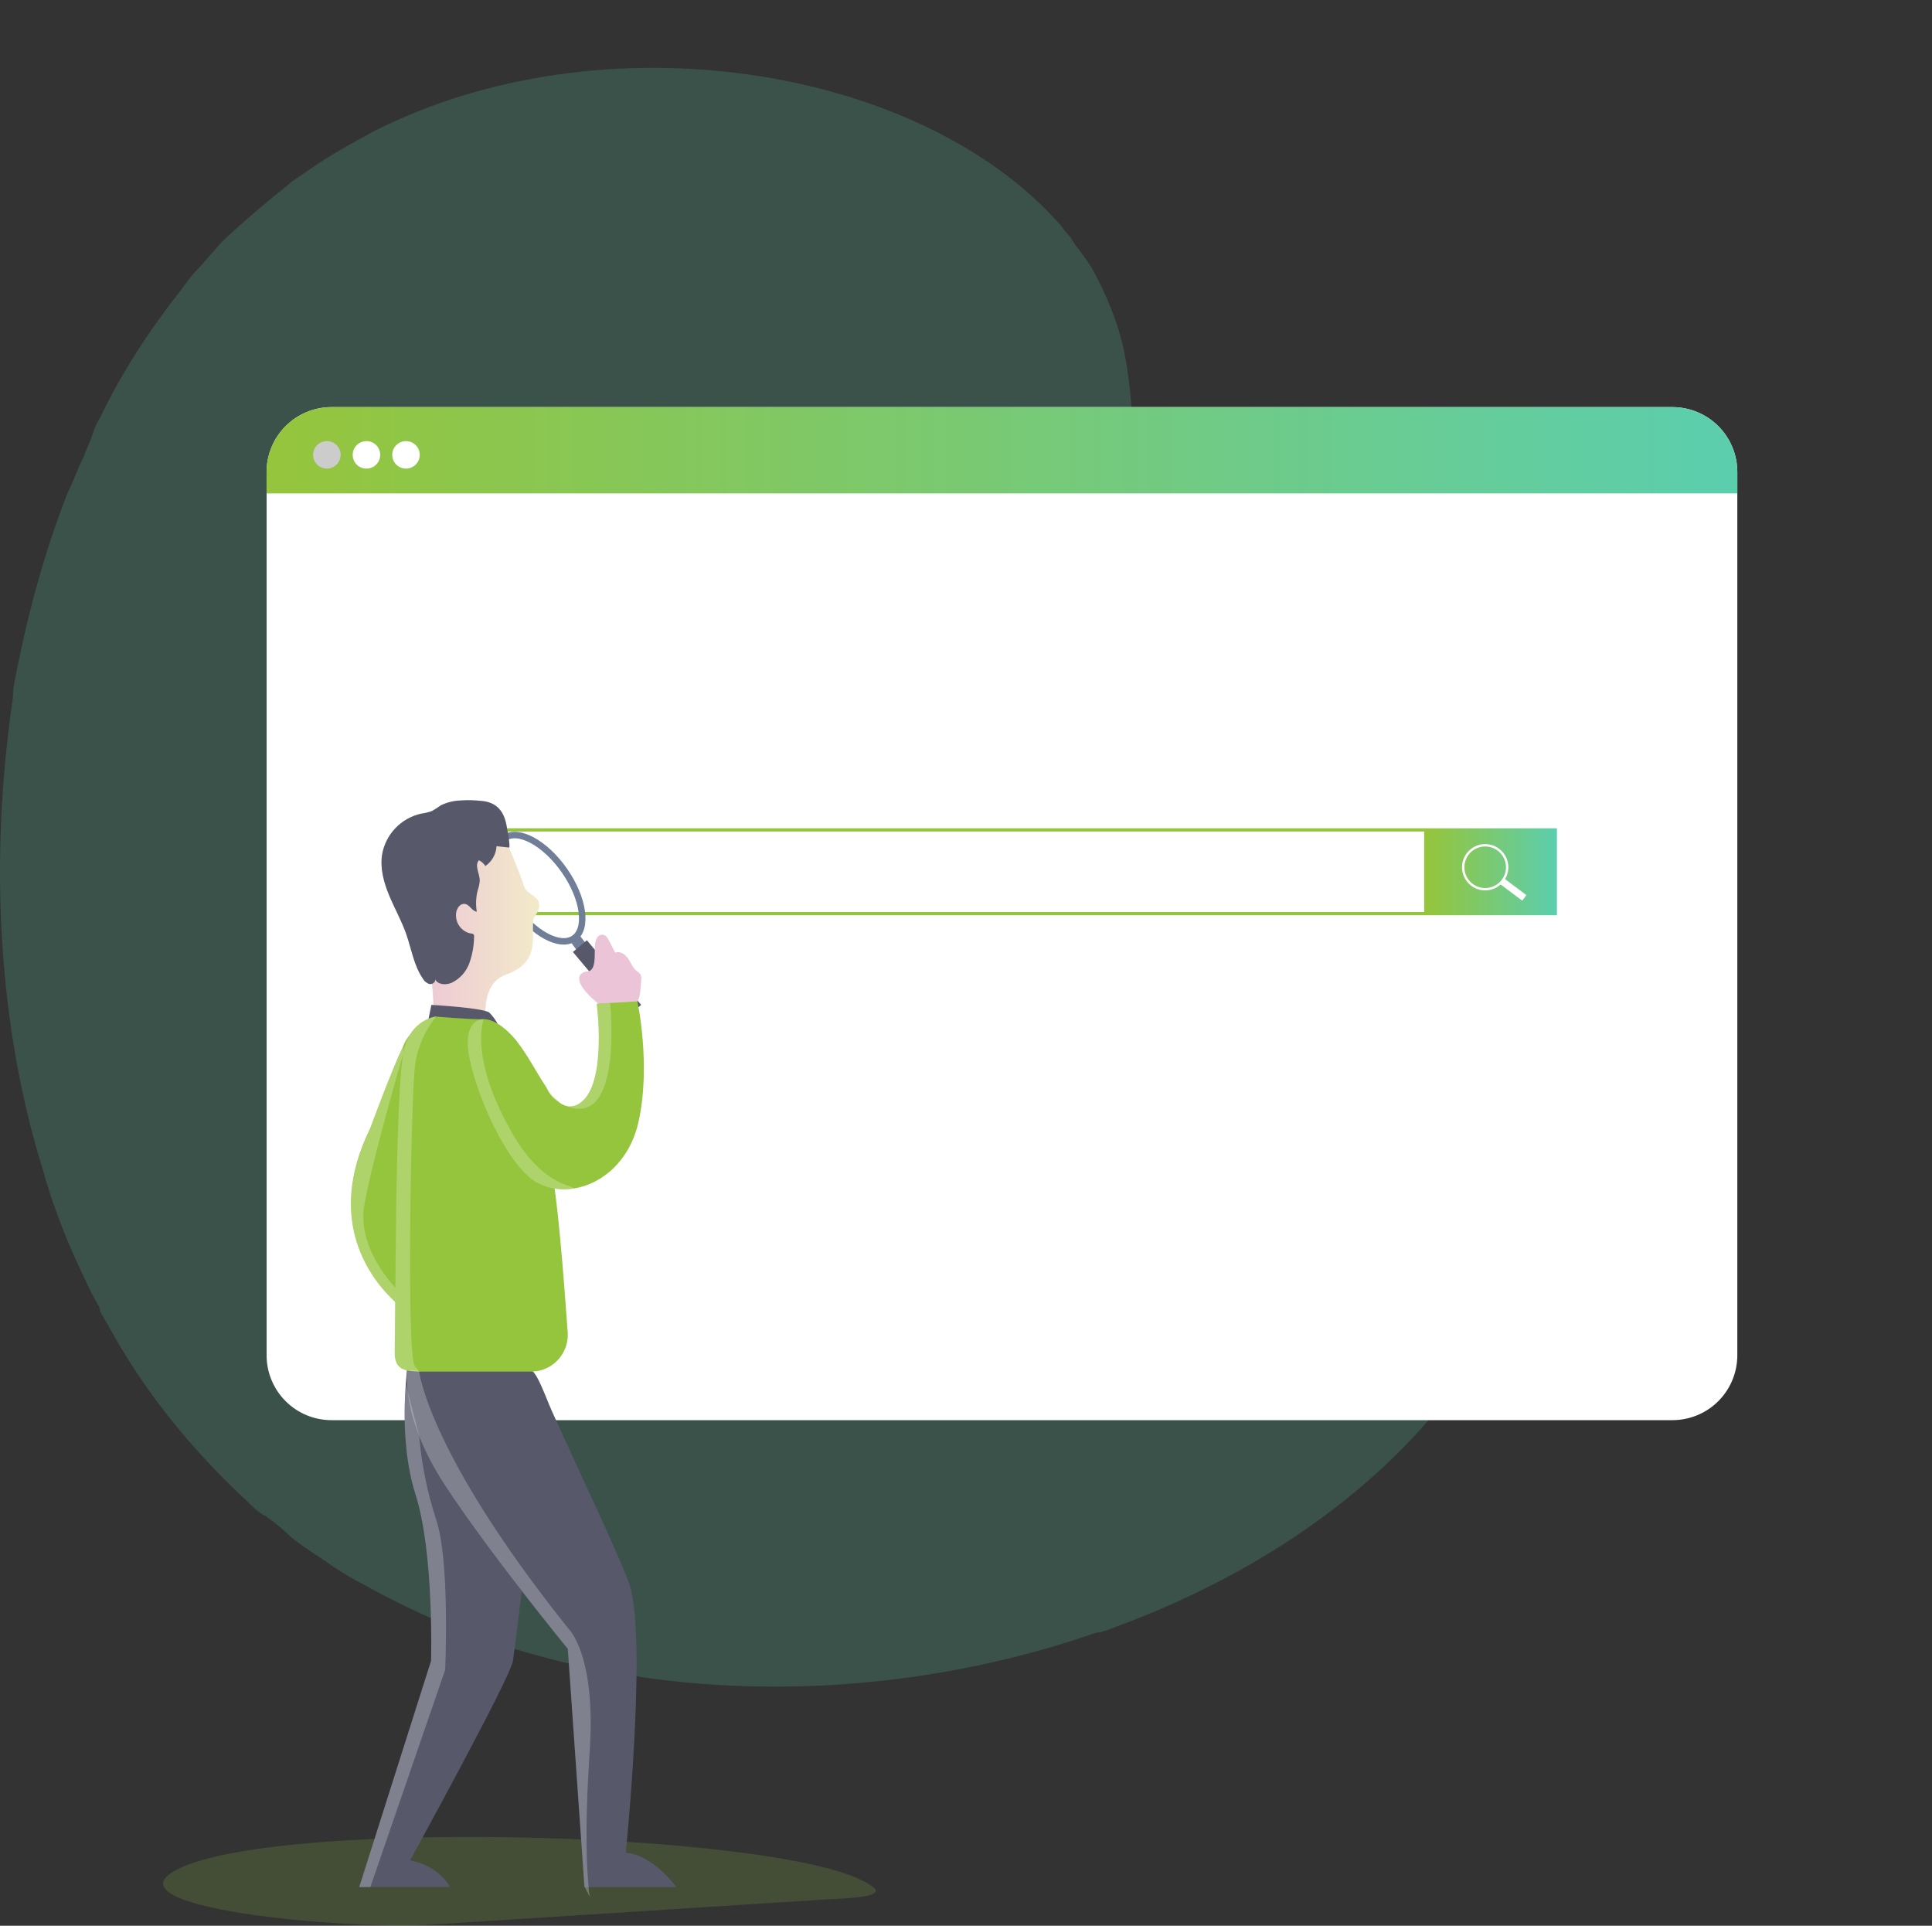<svg width="598" height="596" viewBox="0 0 598 596" fill="none" xmlns="http://www.w3.org/2000/svg">
<rect x="0" y="0" width="598" height="596" fill="#333333" stroke="none"/>
<g clip-path="url(#clip0)">
<path opacity="0.18" d="M55.43 578.29C30.49 590.36 106.43 597.4 134.04 595.63L255.26 587.89C260.5 587.56 274.41 587.41 270.33 584.09C249.45 567.09 88.34 562.35 55.43 578.29Z" fill="#95C53D"/>
<path opacity="0.2" d="M473.878 273.222C473.25 271.964 472.622 270.707 471.365 268.82C469.481 266.305 468.224 263.79 466.34 261.275C462.571 256.244 458.173 252.471 454.404 249.327C451.892 247.441 449.379 245.554 446.866 244.297C443.097 242.41 439.328 240.524 435.559 238.638C416.713 229.834 395.354 223.546 377.137 203.425C376.508 202.796 375.88 201.538 375.252 200.909C374.624 200.281 373.996 199.023 373.368 198.394C372.739 197.765 372.111 197.137 372.111 196.508L247.101 321.011L178 251.843L191.82 238.009L247.101 293.344L360.804 178.901C360.176 177.015 358.919 175.129 358.291 173.242C349.496 151.863 352.009 133.628 348.868 114.135C347.612 104.703 344.471 95.27 338.817 84.581C337.561 82.066 335.676 79.55 333.791 77.035C332.535 75.778 331.907 73.891 330.65 72.634C329.394 71.376 328.766 70.118 327.51 68.861C284.164 20.443 186.795 4.723 115.809 40.565C108.899 44.337 101.989 48.11 95.707 52.512C93.194 54.398 90.681 55.656 88.797 57.542C83.143 61.944 78.118 66.346 73.092 70.747C71.207 72.634 68.695 74.52 66.81 77.035C64.925 78.922 63.041 81.437 61.156 83.323C59.272 85.21 58.015 87.096 56.131 89.611C46.708 101.559 37.913 114.763 31.003 129.226C29.747 131.112 29.119 132.999 28.49 134.885C27.862 136.772 26.606 139.287 25.978 141.173C24.093 144.946 22.837 148.719 20.952 152.492C14.042 170.098 9.016 188.333 5.247 207.197C4.619 210.341 3.991 212.857 3.991 216.001C-3.547 266.934 -0.406 318.496 13.414 362.512C15.298 369.429 19.067 380.747 25.349 393.952C26.606 396.467 27.862 399.611 29.747 402.755C30.375 404.013 31.003 404.642 31.003 405.899C32.888 409.043 34.144 411.559 36.029 414.703C45.452 431.051 58.644 448.029 76.233 464.378C78.118 466.264 80.002 468.151 82.515 469.408C85.028 471.295 87.54 473.181 90.053 475.696C93.822 478.84 98.22 481.356 102.617 484.5C106.386 487.015 109.527 488.901 113.296 490.788C180.513 528.516 267.203 530.402 339.445 505.25H340.073C340.702 505.25 341.958 504.621 342.586 504.621C343.843 503.993 344.471 503.993 345.727 503.364C398.495 483.871 443.097 449.915 465.083 405.27C470.737 393.323 476.391 377.603 480.16 361.254C480.788 359.368 480.788 357.481 481.417 356.224C482.045 354.337 482.045 351.822 482.673 349.936C487.07 322.897 485.814 295.23 473.878 273.222Z" fill="#5BCEAE"/>
<path d="M537.74 146.08V419.45C537.74 424.776 535.624 429.883 531.858 433.649C528.093 437.414 522.985 439.53 517.66 439.53H102.66C97.337 439.546 92.227 437.448 88.45 433.698C84.674 429.948 82.541 424.852 82.519 419.53V146.08C82.522 140.755 84.639 135.649 88.404 131.884C92.169 128.119 97.275 126.003 102.6 126H517.65C520.286 125.999 522.898 126.517 525.335 127.525C527.771 128.533 529.986 130.011 531.851 131.874C533.717 133.738 535.197 135.951 536.207 138.386C537.218 140.822 537.738 143.433 537.74 146.07V146.08Z" fill="white"/>
<path d="M158.78 514C157.95 519.35 126.92 575.78 126.92 575.78C135.99 577.42 139.29 584.02 139.29 584.02H111.19L133.42 514.02C133.42 514.02 134.42 480.56 128.59 462.43C124.75 450.34 124.98 436.33 125.59 428.33C125.88 424.33 126.25 421.85 126.25 421.85L167.72 440.59C167.72 440.59 159.61 508.67 158.78 514Z" fill="#57596B"/>
<path d="M209.35 584.05H180.88V583.9L175.74 510.32C175.74 510.32 151.68 481 137.68 459.61C123.68 438.22 126.08 424.09 126.08 424.09H164.38C166.32 424.87 168.94 432.47 170.63 436.28C177.76 452.44 193.94 485.87 195.36 492.28C199.91 512.53 193.69 573.39 193.69 573.39C202.35 574.16 209.35 584.05 209.35 584.05Z" fill="#57596B"/>
<path d="M441.81 283.26H137.55V256.35H441.81V283.26ZM138.55 282.26H440.81V257.35H138.55V282.26Z" fill="#95C53D"/>
<path d="M481.9 256.36H441.8V283.26H481.9V256.36Z" fill="url(#paint0_linear)"/>
<path d="M459.7 275.21C463.456 275.21 466.5 272.166 466.5 268.41C466.5 264.654 463.456 261.61 459.7 261.61C455.945 261.61 452.9 264.654 452.9 268.41C452.9 272.166 455.945 275.21 459.7 275.21Z" stroke="white" stroke-width="0.73" stroke-miterlimit="10"/>
<path d="M465.369 271.713L464.078 273.432L471.164 278.751L472.455 277.031L465.369 271.713Z" fill="white"/>
<path d="M537.74 146.08V152.7H82.51V146.08C82.512 140.754 84.63 135.646 88.397 131.881C92.165 128.115 97.273 126 102.6 126H517.65C520.287 125.999 522.898 126.517 525.335 127.525C527.771 128.533 529.986 130.011 531.851 131.874C533.717 133.738 535.197 135.951 536.207 138.386C537.218 140.822 537.738 143.433 537.74 146.07V146.08Z" fill="url(#paint1_linear)"/>
<path d="M105.43 140.78C105.43 141.623 105.18 142.446 104.712 143.147C104.244 143.847 103.579 144.393 102.8 144.716C102.022 145.038 101.165 145.123 100.339 144.958C99.513 144.794 98.754 144.388 98.158 143.792C97.562 143.197 97.156 142.437 96.992 141.611C96.828 140.785 96.912 139.928 97.234 139.15C97.557 138.371 98.103 137.706 98.803 137.238C99.504 136.77 100.328 136.52 101.17 136.52C101.728 136.519 102.281 136.627 102.797 136.84C103.313 137.052 103.783 137.364 104.178 137.758C104.574 138.151 104.888 138.619 105.103 139.134C105.318 139.65 105.429 140.202 105.43 140.76V140.78Z" fill="#CCCCCC"/>
<path d="M117.68 140.78C117.68 141.623 117.43 142.446 116.962 143.147C116.494 143.847 115.829 144.393 115.05 144.716C114.272 145.038 113.415 145.123 112.589 144.958C111.763 144.794 111.004 144.388 110.408 143.792C109.812 143.197 109.406 142.437 109.242 141.611C109.078 140.785 109.162 139.928 109.484 139.15C109.807 138.371 110.353 137.706 111.053 137.238C111.754 136.77 112.578 136.52 113.42 136.52C113.978 136.519 114.531 136.627 115.047 136.84C115.563 137.052 116.033 137.364 116.428 137.758C116.824 138.151 117.138 138.619 117.353 139.134C117.568 139.65 117.679 140.202 117.68 140.76V140.78Z" fill="white"/>
<path d="M129.92 140.78C129.92 141.623 129.671 142.446 129.202 143.147C128.734 143.847 128.069 144.393 127.291 144.716C126.512 145.038 125.656 145.123 124.829 144.958C124.003 144.794 123.244 144.388 122.648 143.792C122.052 143.197 121.647 142.437 121.482 141.611C121.318 140.785 121.402 139.928 121.725 139.15C122.047 138.371 122.593 137.706 123.294 137.238C123.994 136.77 124.818 136.52 125.66 136.52C126.219 136.519 126.771 136.627 127.288 136.84C127.804 137.052 128.273 137.364 128.669 137.758C129.064 138.151 129.378 138.619 129.593 139.134C129.808 139.65 129.919 140.202 129.92 140.76V140.78Z" fill="white"/>
<path d="M135.19 389.16L125.87 405.85C124.629 404.98 123.452 404.021 122.35 402.98C115.1 396.31 100.35 378.06 114.59 349.19C114.59 349.19 121.14 331.34 124.82 323.7C125.291 322.481 125.968 321.351 126.82 320.36C129 318.85 135.19 389.16 135.19 389.16Z" fill="#95C53D"/>
<path d="M177.675 290.413C182 287.404 180.673 278.019 174.711 269.451C168.75 260.882 160.411 256.376 156.086 259.385C151.761 262.395 153.088 271.78 159.049 280.348C165.011 288.916 173.35 293.423 177.675 290.413Z" stroke="#707E98" stroke-width="2" stroke-miterlimit="10"/>
<path d="M176.5 291.32L182.24 299.26L185.26 297L179.45 289.56L176.5 291.32Z" fill="#707E98"/>
<path d="M181.652 291.001L177.326 294.635L194.126 314.636L198.453 311.002L181.652 291.001Z" fill="#57596B"/>
<path d="M157.56 262.31C157.56 262.31 160.17 268.31 162.37 274.7C162.95 276.35 166.2 277.4 166.67 279.01C167.59 282.19 165.15 283.19 165.03 285.01C164.62 291.19 166.88 297.92 156.48 301.7C147.26 305.05 150.98 320.1 150.98 320.1C150.98 320.1 139.17 325.32 133.98 318.73C133.98 318.73 135.91 298.95 127.67 281.92C119.43 264.89 141.76 246.1 157.56 262.31Z" fill="url(#paint2_linear)"/>
<path d="M132.52 315.89L133.52 311.01C133.52 311.01 149.87 311.91 151.52 313.45C152.638 314.587 153.567 315.897 154.27 317.33L132.52 315.89Z" fill="#57596B"/>
<path d="M164.38 424.5H129.68C124.28 424.33 122.04 423.36 122.18 418.03C122.44 408.3 122.18 341.16 124.79 326.03C126.38 316.72 133.21 314.92 134.72 314.63H135C135 314.63 145.34 315.52 149.63 315.46C154.2 315.39 159.79 322.09 159.79 322.09C159.79 322.09 163.35 335.88 166.53 347.61C168.08 353.35 169.53 358.61 170.45 361.5C172.37 367.63 174.56 395.88 175.72 412.41C175.915 415.413 174.91 418.37 172.926 420.633C170.943 422.896 168.143 424.28 165.14 424.48L164.38 424.5Z" fill="#95C53D"/>
<path d="M164.38 424.5H154.38L150.38 343.12L166.53 347.56C168.08 353.3 169.53 358.56 170.45 361.45C172.37 367.58 174.56 395.83 175.72 412.36C175.932 415.359 174.943 418.32 172.972 420.591C171.001 422.862 168.209 424.257 165.21 424.47L164.38 424.5Z" fill="url(#paint3_linear)"/>
<path d="M157.56 262.31L153.69 261.89C153.622 263.111 153.275 264.301 152.675 265.367C152.075 266.433 151.239 267.348 150.23 268.04C149.747 267.263 149.054 266.638 148.23 266.24C146.81 267.89 148.47 270.34 148.5 272.5C148.429 273.523 148.22 274.532 147.88 275.5C147.306 277.666 147.204 279.931 147.58 282.14C146.12 282.03 145.43 280.07 144.01 279.78C142.59 279.49 141.64 280.78 141.29 282.01C140.945 283.484 141.198 285.036 141.995 286.324C142.792 287.611 144.066 288.531 145.54 288.88H145.74C146.07 288.93 146.46 288.98 146.64 289.26C146.737 289.458 146.772 289.681 146.74 289.9C146.702 292.688 146.209 295.451 145.28 298.08C144.325 300.728 142.378 302.901 139.85 304.14C138.1 304.91 135.65 304.85 134.69 303.14C134.84 304.03 133.76 304.74 132.87 304.55C132.017 304.259 131.304 303.66 130.87 302.87C128.07 298.79 127.35 293.7 125.71 289.03C124.28 284.95 122.12 281.16 120.46 277.16C118.8 273.16 117.6 268.81 118.25 264.54C118.772 261.452 120.205 258.591 122.365 256.323C124.524 254.055 127.312 252.483 130.37 251.81C131.517 251.662 132.644 251.387 133.73 250.99C134.665 250.453 135.573 249.868 136.45 249.24C138.323 248.326 140.367 247.815 142.45 247.74C144.619 247.583 146.799 247.627 148.96 247.87C156.96 248.48 156.65 256.1 157.23 257.74C157.27 258.16 158 262.36 157.56 262.31Z" fill="#57596B"/>
<path d="M184.14 292.63C184.181 291.862 184.368 291.109 184.69 290.41C184.855 290.062 185.118 289.769 185.446 289.567C185.775 289.365 186.154 289.262 186.54 289.27C187.54 289.38 188.1 290.34 188.54 291.2C189.18 292.42 189.81 293.64 190.44 294.87C191.89 294.2 193.54 295.36 194.44 296.69C195.34 298.02 195.85 299.63 197.12 300.58C197.517 300.821 197.874 301.121 198.18 301.47C198.493 302.054 198.596 302.729 198.47 303.38L198.26 305.96C198.13 307.64 197.92 309.49 196.7 310.67C195.549 311.563 194.154 312.086 192.7 312.17C191.437 312.43 190.139 312.48 188.86 312.32C187.102 311.86 185.487 310.97 184.16 309.73C182.23 308.17 176.96 303.07 180.41 301.04C181.75 300.25 182.48 301.16 183.41 299.6C184.34 298.04 184 294.38 184.14 292.63Z" fill="url(#paint4_linear)"/>
<path d="M197.61 347.32C194.89 359.32 186.43 366.32 177.9 367.79C174.041 368.52 170.05 367.961 166.54 366.2C155.74 360.62 144.21 331.28 144.79 322C145.07 317.56 146.97 315.49 149.61 315.44C152.49 315.37 156.26 317.72 159.77 322.04C163.28 326.36 166.17 332.17 169.09 336.5C170.108 338.117 171.339 339.59 172.75 340.88C173.593 341.652 174.63 342.18 175.75 342.41C176.499 342.493 177.258 342.417 177.976 342.188C178.694 341.959 179.357 341.582 179.92 341.08C187.92 334.89 184.7 310.65 184.7 310.65L188.83 310.41L197.29 309.91C197.29 309.91 201.58 329.7 197.61 347.32Z" fill="#95C53D"/>
<path opacity="0.24" d="M128.45 422.92C128.911 423.399 129.332 423.914 129.71 424.46C124.31 424.3 122.07 423.33 122.21 418C122.47 408.27 122.21 341.13 124.82 326C126.41 316.69 133.24 314.89 134.75 314.6H135C131.528 318.892 129.273 324.038 128.47 329.5C127.29 338.28 125.67 420 128.45 422.92Z" fill="white"/>
<path opacity="0.24" d="M177.9 367.79C174.041 368.52 170.05 367.961 166.54 366.2C155.74 360.62 144.21 331.28 144.79 322C145.07 317.56 146.97 315.49 149.61 315.44C149.61 316.44 145.28 327.28 158.32 350.32C167.12 365.88 175.59 366.53 177.9 367.79Z" fill="white"/>
<path d="M172.75 340.88C171.133 339.804 169.862 338.282 169.09 336.5C170.108 338.117 171.339 339.59 172.75 340.88Z" fill="white"/>
<path opacity="0.24" d="M175.76 342.45C176.509 342.533 177.268 342.457 177.986 342.228C178.705 341.999 179.367 341.621 179.93 341.12C187.93 334.93 184.71 310.69 184.71 310.69L188.84 310.45C188.84 310.45 192.9 348.79 175.76 342.45Z" fill="white"/>
<path opacity="0.24" d="M112.7 373.45C110.62 386.65 122.39 398.53 122.39 398.53V403C115.14 396.33 100.39 378.08 114.63 349.21C114.63 349.21 121.18 331.36 124.86 323.72V326C124.86 326 114.79 360.28 112.7 373.45Z" fill="white"/>
<path opacity="0.24" d="M182.19 584.05C182.231 585.096 182.378 586.134 182.63 587.15L180.98 584.05L180.9 583.9L175.76 510.32C175.76 510.32 151.7 481 137.7 459.61C123.7 438.22 126.1 424.09 126.1 424.09H128.89C129.182 424.193 129.466 424.316 129.74 424.46C129.74 424.46 132.51 449.73 175.95 504.06C175.95 504.06 184.51 511.94 182.54 541.81C180.76 568.32 181.81 579.45 182.19 584.05Z" fill="white"/>
<path opacity="0.24" d="M137.79 516.81L114.63 584.05H111.19L133.42 514.05C133.42 514.05 134.42 480.59 128.59 462.46C124.75 450.37 124.98 436.36 125.59 428.36L129.73 444.36C130.491 453.165 132.252 461.854 134.98 470.26C139.33 483 137.79 516.81 137.79 516.81Z" fill="white"/>
</g>
<defs>
<linearGradient id="paint0_linear" x1="442.223" y1="256.36" x2="481.9" y2="256.36" gradientUnits="userSpaceOnUse">
<stop stop-color="#95C53D"/>
<stop offset="1" stop-color="#5BCEAE"/>
</linearGradient>
<linearGradient id="paint1_linear" x1="87.319" y1="126" x2="537.74" y2="126" gradientUnits="userSpaceOnUse">
<stop stop-color="#95C53D"/>
<stop offset="1" stop-color="#5BCEAE"/>
</linearGradient>
<linearGradient id="paint2_linear" x1="125.9" y1="289.09" x2="166.88" y2="289.09" gradientUnits="userSpaceOnUse">
<stop stop-color="#ECC4D7"/>
<stop offset="0.42" stop-color="#EFD4D1"/>
<stop offset="1" stop-color="#F2EAC9"/>
</linearGradient>
<linearGradient id="paint3_linear" x1="3578.89" y1="14151.7" x2="9864.58" y2="17570" gradientUnits="userSpaceOnUse">
<stop stop-opacity="0"/>
<stop offset="0.91" stop-opacity="0.8"/>
<stop offset="1"/>
</linearGradient>
<linearGradient id="paint4_linear" x1="9100.37" y1="6836.37" x2="9466.57" y2="6788.29" gradientUnits="userSpaceOnUse">
<stop stop-color="#ECC4D7"/>
<stop offset="0.42" stop-color="#EFD4D1"/>
<stop offset="1" stop-color="#F2EAC9"/>
</linearGradient>
<clipPath id="clip0">
<rect width="597.03" height="595.9" fill="white"/>
</clipPath>
</defs>
</svg>

